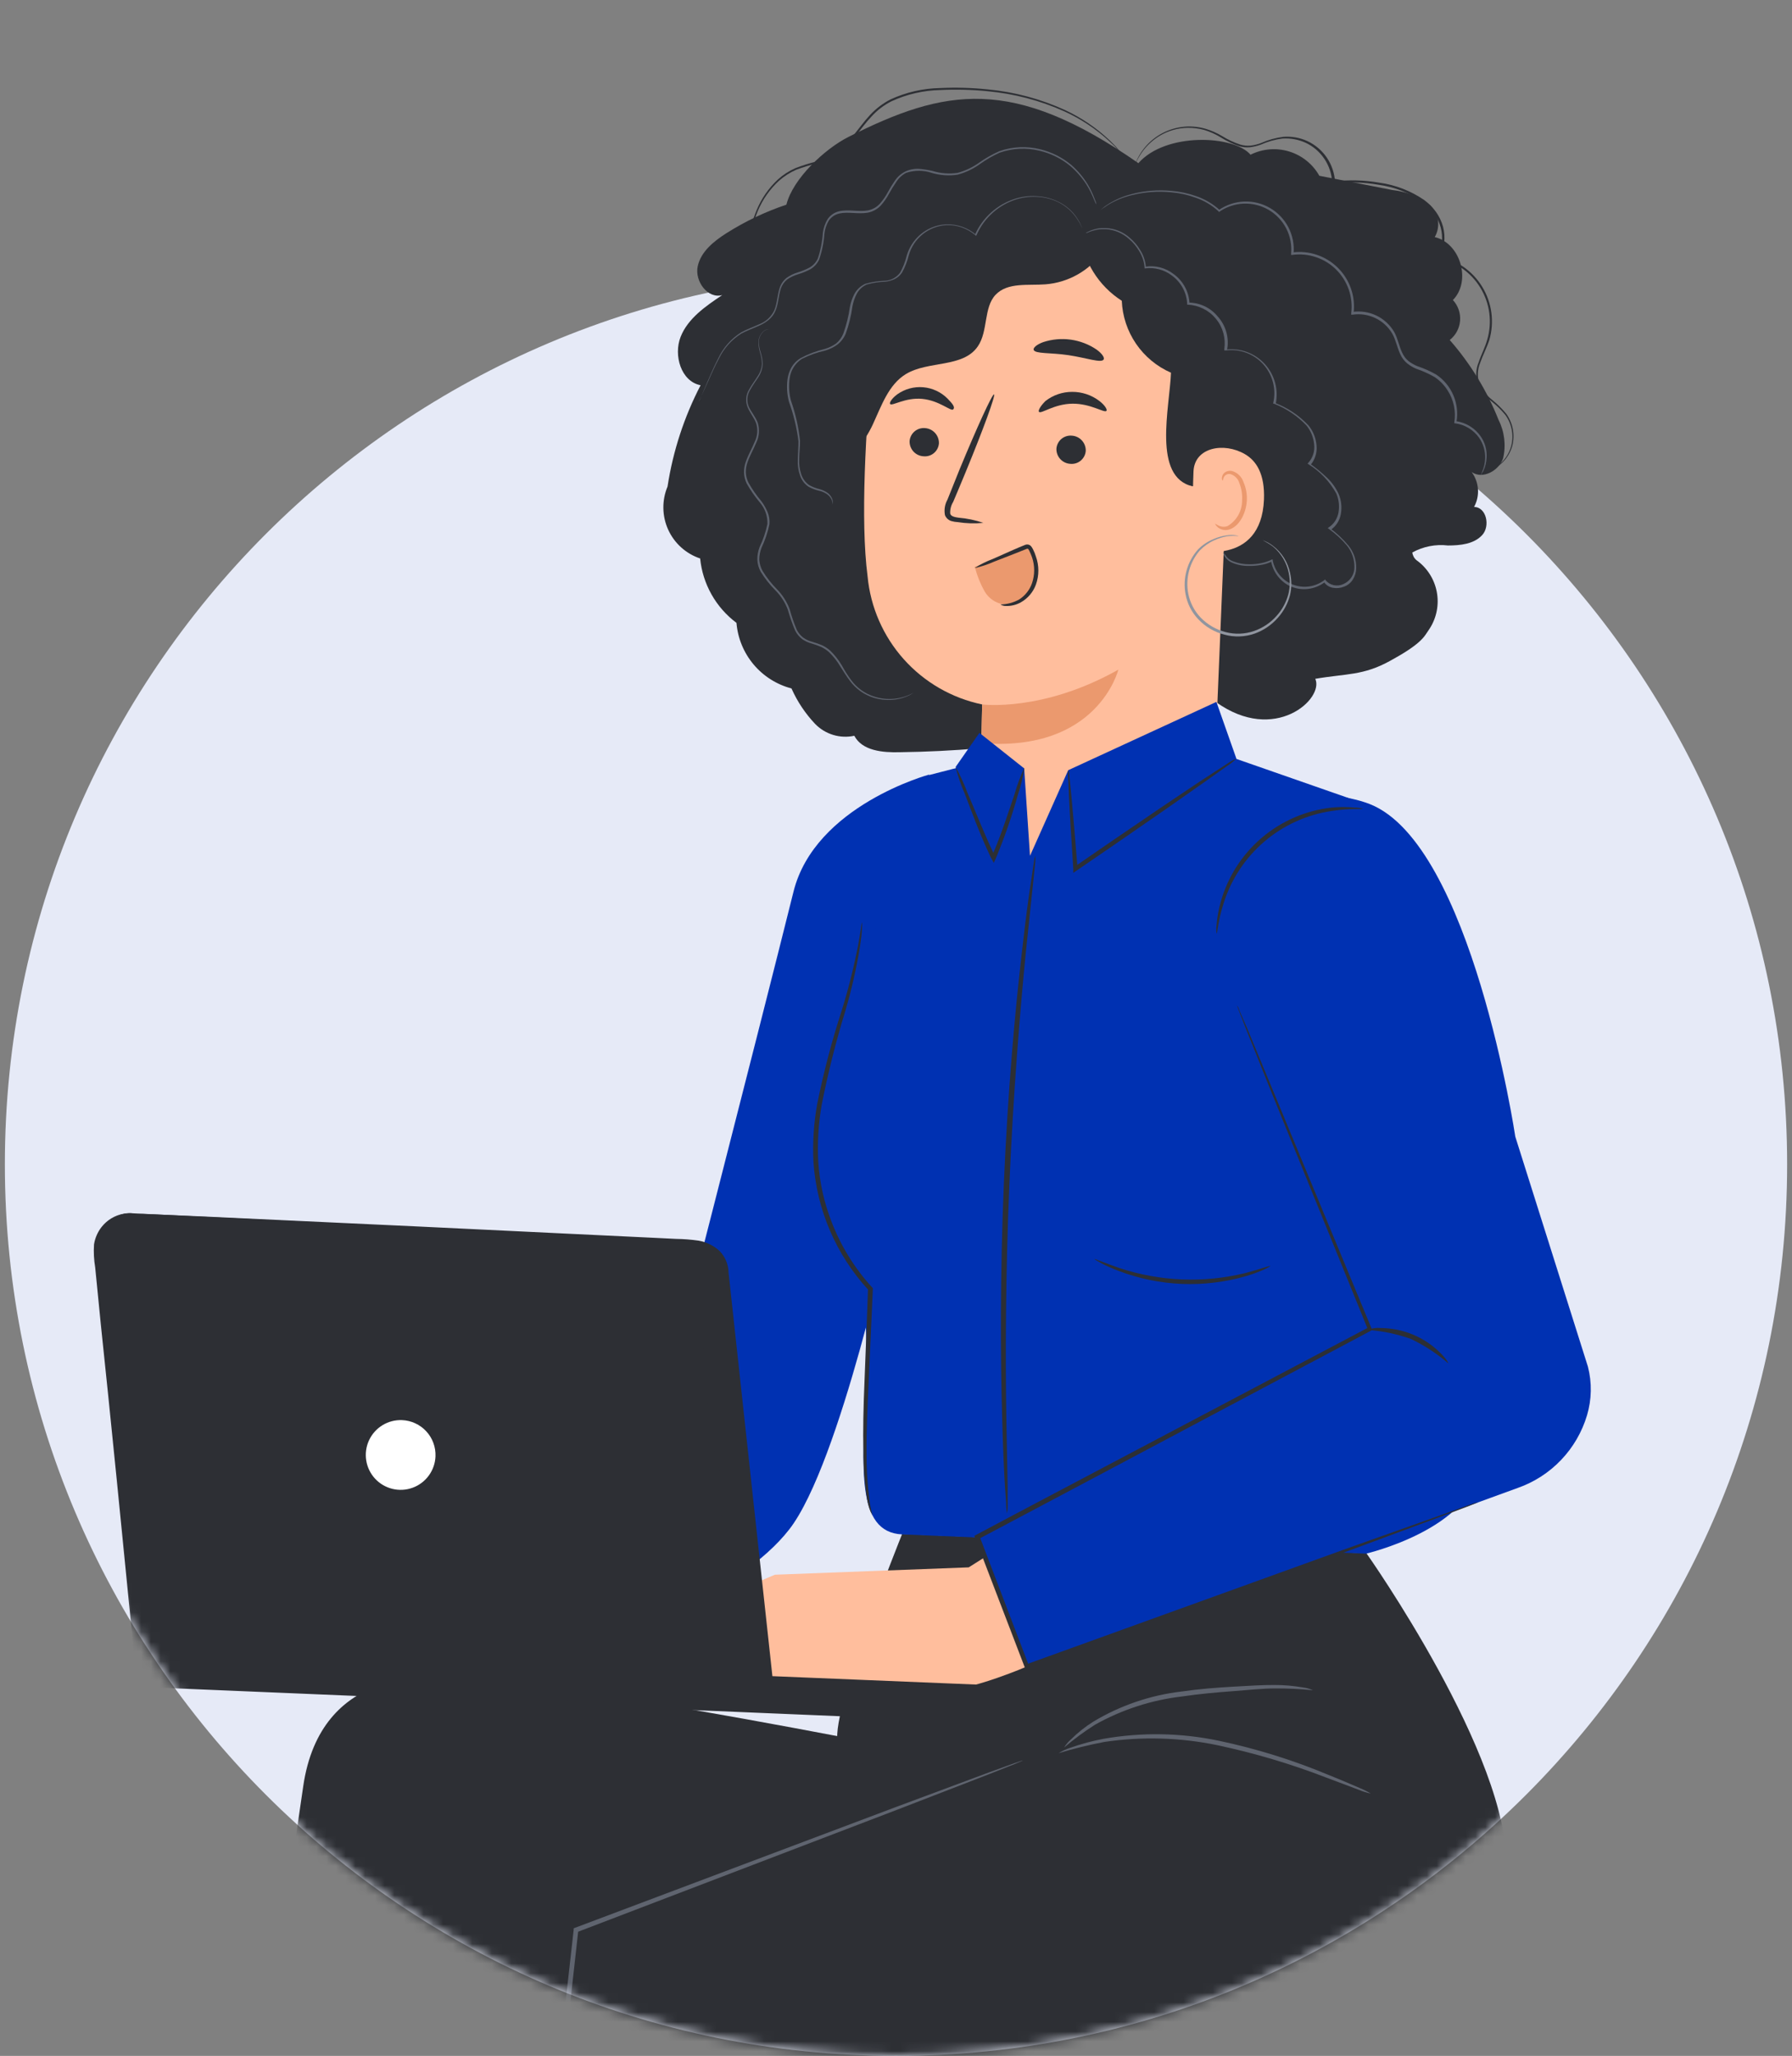 <svg width="184" height="211" viewBox="0 0 184 211" fill="none" xmlns="http://www.w3.org/2000/svg">
<rect x="0" y="0" width="184" height="211" fill="#808080" stroke="none"/>
<g clip-path="url(#clip0)">
<path d="M92 211C142.534 211 183.5 170.034 183.5 119.5C183.5 68.966 142.534 28 92 28C41.466 28 0.5 68.966 0.5 119.5C0.5 170.034 41.466 211 92 211Z" fill="#E6EAF7"/>
<mask id="mask0" style="mask-type:alpha" maskUnits="userSpaceOnUse" x="0" y="-18" width="184" height="229">
<path fill-rule="evenodd" clip-rule="evenodd" d="M176 -18H9V80.935C3.545 92.654 0.5 105.722 0.5 119.5C0.5 170.034 41.466 211 92 211C142.534 211 183.5 170.034 183.5 119.5C183.5 106.588 180.825 94.3 176 83.161V-18Z" fill="white"/>
</mask>
<g mask="url(#mask0)">
<path d="M95.411 79.495C95.411 79.495 83.674 82.665 81.474 91.521C77.997 105.505 67.369 146.831 67.369 146.831L56.182 155.911L63.342 167.779C63.342 167.779 75.843 163.667 81.055 156.946C86.266 150.224 91.617 125.119 91.617 125.119L95.411 79.495Z" fill="#0031B2"/>
<path d="M116.88 16.755C119.677 13.557 126.687 13.865 128.403 15.878C129.633 15.263 131.053 15.145 132.368 15.547C133.683 15.95 134.794 16.843 135.469 18.041L142.983 19.505C144.285 19.644 145.53 20.112 146.6 20.866C147.124 21.256 147.486 21.824 147.618 22.463C147.75 23.103 147.644 23.768 147.318 24.334C149.966 24.959 151.094 28.855 149.182 30.794C149.445 31.078 149.646 31.413 149.773 31.778C149.9 32.144 149.949 32.531 149.919 32.917C149.888 33.302 149.778 33.677 149.595 34.018C149.412 34.359 149.161 34.658 148.856 34.896C150.985 37.324 152.681 40.099 153.872 43.1C154.483 44.316 154.648 45.709 154.338 47.034C153.909 48.302 152.259 49.234 151.112 48.451C151.488 48.963 151.711 49.572 151.754 50.206C151.797 50.84 151.658 51.473 151.355 52.031C152.613 52.031 153.042 53.979 152.194 54.912C151.345 55.844 149.938 55.984 148.67 55.984C147.407 55.836 146.129 56.087 145.015 56.702C145.05 57.011 145.204 57.295 145.444 57.494C146.532 58.27 147.278 59.437 147.527 60.75C147.775 62.063 147.507 63.422 146.777 64.542L146.376 65.138C145.668 66.192 143.878 67.189 142.769 67.805C139.972 69.361 138.229 69.119 135.05 69.669C135.982 71.711 130.901 76.391 124.86 72.056C114.338 75.325 103.398 77.058 92.381 77.202C90.637 77.248 88.531 77.062 87.719 75.514C87.002 75.669 86.257 75.639 85.554 75.427C84.851 75.215 84.214 74.828 83.701 74.302C82.689 73.235 81.866 72.002 81.268 70.657C79.746 70.257 78.385 69.396 77.373 68.19C76.362 66.985 75.749 65.495 75.619 63.926C74.573 63.143 73.702 62.151 73.06 61.014C72.418 59.876 72.019 58.617 71.89 57.317C71.168 57.076 70.504 56.688 69.939 56.179C69.374 55.669 68.92 55.048 68.605 54.355C68.291 53.662 68.124 52.912 68.113 52.151C68.102 51.39 68.249 50.635 68.543 49.933C69.098 46.306 70.245 42.795 71.936 39.539C69.923 39.147 69.14 36.462 69.886 34.57C70.631 32.678 72.459 31.419 74.165 30.282C72.673 30.71 71.321 28.865 71.638 27.345C71.955 25.826 73.298 24.753 74.603 23.924C76.526 22.708 78.589 21.728 80.746 21.006C81.399 18.349 84.699 15.263 87.141 14.042C96.995 9.092 103.922 7.731 116.861 16.727" fill="#2D2F34"/>
<path d="M126.659 32.351C126.708 31.34 126.374 30.347 125.725 29.57C125.076 28.793 124.158 28.288 123.154 28.156L101.871 22.125C95.028 21.192 90.218 29.526 89.593 36.407C88.894 44.042 88.335 53.401 89.081 59.144C89.377 62.306 90.68 65.291 92.797 67.658C94.915 70.026 97.736 71.652 100.845 72.298L100.668 80.632L100.389 90.328C103.661 89.862 124.683 79.812 124.683 79.812L126.659 32.351Z" fill="#FFBE9D"/>
<path d="M100.967 53.662C100.141 53.381 99.283 53.203 98.413 53.131C98.003 53.075 97.62 52.982 97.564 52.702C97.543 52.282 97.651 51.866 97.872 51.509C98.273 50.577 98.702 49.532 99.149 48.46C100.939 44.126 102.244 40.546 102.067 40.48C101.89 40.415 100.305 43.874 98.515 48.209L97.285 51.276C97.015 51.757 96.923 52.318 97.024 52.861C97.079 53.006 97.167 53.136 97.28 53.243C97.393 53.349 97.528 53.429 97.676 53.476C97.898 53.54 98.126 53.577 98.357 53.588C99.22 53.725 100.098 53.75 100.967 53.662Z" fill="#2D2F34"/>
<path d="M100.846 72.298C100.846 72.298 107.054 73.109 114.829 68.728C114.829 68.728 112.732 77.23 100.752 76.269L100.846 72.298Z" fill="#EB996E"/>
<path d="M106.132 35.903C106.281 36.332 107.866 36.174 109.721 36.453C111.576 36.733 113.058 37.283 113.319 36.901C113.431 36.724 113.189 36.304 112.592 35.875C111.799 35.339 110.893 34.992 109.945 34.859C108.996 34.727 108.03 34.813 107.12 35.111C106.43 35.362 106.076 35.698 106.132 35.903Z" fill="#2D2F34"/>
<path d="M92.194 35.894C92.464 36.267 93.574 35.894 94.879 35.941C96.184 35.987 97.303 36.248 97.564 35.885C97.685 35.698 97.517 35.334 97.042 34.952C96.406 34.516 95.65 34.288 94.879 34.3C94.107 34.291 93.351 34.522 92.716 34.962C92.241 35.353 92.082 35.717 92.194 35.894Z" fill="#2D2F34"/>
<path d="M84.522 42C84.551 40.178 85.21 38.422 86.386 37.031C87.117 36.37 87.814 35.673 88.475 34.943C89.743 33.218 89.519 30.869 90.041 28.799C90.384 27.463 91.042 26.228 91.96 25.198C92.878 24.169 94.029 23.373 95.317 22.88C97.452 22.078 99.895 22.134 101.899 21.015C103.381 20.195 104.5 18.806 106.02 18.078C108.993 16.661 112.545 18.134 115.342 19.775C115.939 22.012 114.55 23.98 113.207 25.872C112.531 26.817 111.657 27.603 110.646 28.174C109.635 28.746 108.511 29.09 107.353 29.181C105.563 29.321 103.465 28.948 102.225 30.254C100.985 31.559 101.47 33.983 100.407 35.539C98.888 37.777 95.327 36.994 93.015 38.392C91.234 39.474 90.507 41.646 89.631 43.538C88.754 45.431 87.225 47.407 85.137 47.342C84.725 45.591 84.519 43.798 84.522 42Z" fill="#2D2F34"/>
<path d="M110.904 23.961C116.159 23.798 121.396 24.656 126.324 26.487C127.793 26.763 129.098 27.596 129.967 28.812C130.836 30.029 131.201 31.534 130.985 33.013C130.985 37.32 129.353 42.606 127.778 46.615L122.464 49.915C118.316 48.983 120.096 41.832 120.236 38.252C118.786 37.619 117.544 36.591 116.65 35.286C115.757 33.98 115.249 32.45 115.183 30.869C113.998 30.112 112.998 29.098 112.257 27.902C111.516 26.707 111.054 25.36 110.904 23.961Z" fill="#2D2F34"/>
<path d="M122.548 48.358C122.67 45.897 125.681 45.365 127.816 46.605C128.99 47.276 129.885 48.638 129.783 51.267C129.494 58.23 122.548 56.506 122.548 56.31C122.548 56.114 122.409 51.239 122.548 48.358Z" fill="#FFBE9D"/>
<path d="M124.786 53.746C124.786 53.746 124.907 53.84 125.103 53.933C125.246 54.005 125.402 54.048 125.562 54.059C125.722 54.07 125.883 54.049 126.035 53.998C126.494 53.728 126.875 53.343 127.138 52.88C127.402 52.417 127.539 51.892 127.536 51.36C127.575 50.763 127.483 50.164 127.265 49.607C127.205 49.392 127.094 49.196 126.942 49.033C126.789 48.871 126.6 48.748 126.389 48.675C126.252 48.63 126.104 48.635 125.971 48.69C125.837 48.745 125.728 48.845 125.662 48.973C125.559 49.169 125.597 49.309 125.559 49.318C125.522 49.327 125.41 49.197 125.485 48.908C125.528 48.735 125.63 48.584 125.774 48.479C125.973 48.343 126.217 48.29 126.454 48.33C126.738 48.401 126.998 48.542 127.212 48.741C127.425 48.94 127.585 49.19 127.676 49.467C127.946 50.083 128.065 50.754 128.021 51.425C127.918 52.833 127.144 54.11 126.156 54.361C125.967 54.41 125.77 54.414 125.579 54.374C125.388 54.333 125.209 54.249 125.056 54.129C124.795 53.895 124.758 53.756 124.786 53.746Z" fill="#EB996E"/>
<path d="M125.606 56.692C125.608 56.72 125.608 56.748 125.606 56.776C125.627 56.871 125.662 56.962 125.709 57.047C125.896 57.367 126.185 57.616 126.529 57.755C127.074 57.986 127.662 58.097 128.254 58.081C128.628 58.089 129.003 58.061 129.372 57.998C129.799 57.937 130.214 57.812 130.603 57.625H130.519C130.62 58.155 130.84 58.656 131.163 59.089C131.486 59.522 131.904 59.875 132.383 60.123C132.97 60.404 133.624 60.517 134.271 60.447C134.918 60.378 135.533 60.13 136.047 59.731H135.935C136.043 59.888 136.181 60.022 136.341 60.124C136.501 60.227 136.68 60.296 136.867 60.328C137.243 60.398 137.632 60.359 137.986 60.216C138.375 60.081 138.705 59.814 138.918 59.461C139.131 59.116 139.247 58.72 139.254 58.314C139.273 57.474 138.992 56.655 138.462 56.002C137.915 55.341 137.288 54.749 136.597 54.24V54.408C136.883 54.22 137.126 53.974 137.312 53.687C137.499 53.4 137.623 53.077 137.679 52.74C137.802 52.048 137.721 51.335 137.446 50.689C137.147 50.04 136.722 49.456 136.196 48.973C135.672 48.479 135.115 48.021 134.528 47.603V47.761C134.77 47.486 134.953 47.163 135.065 46.813C135.178 46.464 135.217 46.094 135.18 45.729C135.122 44.975 134.836 44.257 134.36 43.669C133.404 42.651 132.231 41.861 130.929 41.357L130.985 41.469C131.139 40.743 131.117 39.992 130.922 39.277C130.727 38.562 130.364 37.903 129.864 37.356C129.363 36.809 128.74 36.39 128.045 36.132C127.35 35.875 126.603 35.786 125.867 35.875L125.979 35.987C126.111 35.364 126.092 34.717 125.924 34.103C125.755 33.488 125.441 32.923 125.009 32.454C124.647 32.019 124.194 31.669 123.682 31.427C123.17 31.186 122.611 31.059 122.045 31.056L122.138 31.139C122.11 30.547 121.949 29.969 121.666 29.448C121.384 28.926 120.987 28.475 120.507 28.128C120.097 27.808 119.625 27.576 119.122 27.446C118.618 27.316 118.093 27.291 117.579 27.373L117.663 27.438C117.616 26.804 117.411 26.192 117.067 25.658C116.783 25.181 116.42 24.756 115.995 24.399C115.33 23.809 114.486 23.46 113.599 23.411H113.338H113.086C112.939 23.419 112.792 23.438 112.648 23.467C112.422 23.515 112.201 23.581 111.986 23.663L111.604 23.84L111.473 23.905H111.604L111.995 23.747C112.213 23.676 112.433 23.617 112.657 23.57C112.802 23.543 112.948 23.528 113.095 23.523H113.338H113.589C114.456 23.586 115.276 23.938 115.92 24.52C116.336 24.871 116.69 25.29 116.964 25.76C117.291 26.277 117.483 26.866 117.523 27.476V27.55H117.551C118.044 27.482 118.545 27.513 119.025 27.641C119.505 27.769 119.955 27.992 120.348 28.296C120.806 28.631 121.183 29.065 121.451 29.565C121.719 30.065 121.871 30.619 121.896 31.186V31.27H121.98C122.534 31.298 123.076 31.441 123.571 31.691C124.067 31.941 124.504 32.292 124.856 32.722C125.207 33.151 125.464 33.65 125.611 34.185C125.758 34.72 125.791 35.28 125.709 35.829V35.968H125.848C126.557 35.875 127.277 35.954 127.948 36.199C128.618 36.445 129.22 36.849 129.7 37.378C130.18 37.907 130.525 38.544 130.705 39.236C130.885 39.927 130.895 40.652 130.733 41.347V41.431H130.808C132.081 41.924 133.227 42.695 134.164 43.688C134.607 44.243 134.877 44.918 134.938 45.627C134.975 45.962 134.941 46.301 134.839 46.623C134.736 46.944 134.566 47.24 134.341 47.491L134.257 47.575L134.36 47.65C135.552 48.389 136.534 49.423 137.212 50.651C137.471 51.26 137.549 51.93 137.436 52.581C137.385 52.891 137.271 53.188 137.101 53.453C136.931 53.717 136.709 53.944 136.448 54.119L136.327 54.194L136.439 54.278C137.13 54.769 137.756 55.345 138.303 55.993C138.806 56.612 139.077 57.387 139.068 58.184C139.076 58.554 138.975 58.919 138.775 59.231C138.576 59.543 138.288 59.788 137.949 59.937C137.637 60.088 137.284 60.13 136.945 60.056C136.607 59.981 136.304 59.795 136.084 59.526V59.452L136.019 59.508C135.568 59.862 135.034 60.094 134.467 60.182C133.901 60.27 133.321 60.21 132.784 60.008C132.248 59.807 131.772 59.471 131.403 59.032C131.034 58.593 130.784 58.067 130.677 57.503V57.419H130.603C130.233 57.608 129.837 57.74 129.428 57.811C129.066 57.88 128.697 57.915 128.328 57.914C127.745 57.927 127.166 57.825 126.622 57.615C126.282 57.492 125.996 57.255 125.811 56.944C125.643 56.786 125.625 56.692 125.606 56.692Z" fill="#5F646F"/>
<path d="M152.045 48.768C152.141 48.636 152.225 48.495 152.297 48.349C152.505 47.914 152.622 47.441 152.642 46.959C152.69 46.188 152.477 45.422 152.036 44.787C151.742 44.365 151.365 44.008 150.927 43.738C150.489 43.469 150 43.293 149.491 43.221L149.547 43.305C149.708 42.382 149.598 41.432 149.231 40.57C148.864 39.708 148.254 38.971 147.477 38.448C146.867 38.099 146.224 37.811 145.557 37.59C145.223 37.456 144.91 37.278 144.624 37.059C144.347 36.83 144.127 36.539 143.981 36.211C143.655 35.549 143.543 34.766 143.142 34.048C142.711 33.323 142.074 32.742 141.312 32.38C140.55 32.019 139.697 31.892 138.863 32.016L138.984 32.137C139.088 31.289 138.997 30.429 138.717 29.622C138.437 28.815 137.977 28.083 137.37 27.482C136.763 26.881 136.027 26.427 135.218 26.154C134.409 25.881 133.548 25.798 132.701 25.909L132.822 26.021C132.905 25.091 132.721 24.157 132.291 23.329C131.861 22.5 131.204 21.811 130.396 21.343C129.588 20.875 128.664 20.647 127.731 20.687C126.799 20.726 125.897 21.031 125.131 21.565H125.243C124.534 20.915 123.695 20.422 122.782 20.12C121.972 19.837 121.129 19.658 120.274 19.589C118.891 19.458 117.496 19.575 116.154 19.934C115.291 20.157 114.47 20.515 113.72 20.997C113.523 21.121 113.336 21.261 113.161 21.416L112.975 21.575C112.975 21.575 113.236 21.369 113.748 21.043C114.501 20.581 115.323 20.242 116.182 20.036C117.515 19.701 118.897 19.599 120.265 19.738C121.109 19.808 121.939 19.989 122.735 20.279C123.623 20.574 124.437 21.058 125.122 21.696V21.742H125.187C125.923 21.229 126.79 20.936 127.686 20.899C128.582 20.861 129.471 21.081 130.247 21.531C131.022 21.982 131.653 22.645 132.065 23.442C132.477 24.239 132.652 25.137 132.57 26.031V26.161H132.692C133.507 26.05 134.338 26.128 135.118 26.39C135.899 26.651 136.609 27.088 137.194 27.667C137.779 28.247 138.222 28.953 138.491 29.731C138.759 30.509 138.845 31.339 138.742 32.156V32.295H138.882C139.674 32.177 140.484 32.298 141.208 32.641C141.932 32.985 142.537 33.536 142.946 34.225C143.329 34.887 143.45 35.67 143.785 36.369C143.945 36.731 144.188 37.05 144.494 37.301C144.778 37.526 145.092 37.711 145.426 37.852C146.073 38.071 146.697 38.352 147.291 38.691C147.83 39.048 148.287 39.515 148.633 40.061C149.269 41.039 149.515 42.22 149.323 43.37V43.445H149.397C149.892 43.508 150.367 43.673 150.794 43.93C151.221 44.187 151.59 44.529 151.877 44.937C152.304 45.554 152.52 46.293 152.493 47.043C152.48 47.516 152.376 47.981 152.185 48.414C152.101 48.628 152.045 48.768 152.045 48.768Z" fill="#5F646F"/>
<path d="M85.445 51.77C85.485 51.679 85.506 51.581 85.506 51.481C85.506 51.381 85.485 51.283 85.445 51.192C85.353 50.971 85.209 50.776 85.025 50.623C84.766 50.429 84.472 50.286 84.158 50.204C83.775 50.115 83.408 49.971 83.067 49.775C82.688 49.501 82.406 49.112 82.266 48.666C82.096 48.156 82.026 47.617 82.061 47.081C82.061 46.503 82.154 45.888 82.144 45.216C81.99 43.818 81.677 42.442 81.212 41.114C81.014 40.367 80.97 39.586 81.082 38.821C81.133 38.423 81.269 38.04 81.482 37.699C81.694 37.358 81.977 37.066 82.312 36.845C83.08 36.453 83.894 36.162 84.736 35.978C85.18 35.846 85.6 35.642 85.976 35.372C86.353 35.078 86.648 34.693 86.834 34.253C87.165 33.349 87.396 32.411 87.524 31.456C87.608 30.994 87.762 30.548 87.98 30.133C88.206 29.717 88.564 29.389 88.996 29.2C89.622 29.023 90.267 28.925 90.917 28.911C91.239 28.871 91.553 28.783 91.849 28.65C92.159 28.497 92.422 28.266 92.614 27.979C92.927 27.417 93.162 26.815 93.313 26.189C93.556 25.34 94.057 24.587 94.747 24.034C95.437 23.481 96.281 23.156 97.163 23.103C98.248 23.059 99.31 23.425 100.137 24.129L100.23 24.213L100.286 24.091C100.668 23.231 101.229 22.462 101.931 21.835C102.634 21.208 103.462 20.738 104.36 20.456C105.111 20.228 105.899 20.145 106.681 20.213C107.346 20.265 107.997 20.436 108.602 20.717C109.456 21.127 110.174 21.774 110.671 22.581C110.809 22.787 110.928 23.006 111.026 23.234L111.109 23.402V23.458V23.392L111.035 23.215C110.944 22.985 110.831 22.763 110.699 22.553C110.21 21.74 109.489 21.091 108.63 20.689C108.018 20.394 107.358 20.214 106.681 20.157C105.879 20.073 105.068 20.149 104.295 20.381C103.368 20.664 102.514 21.144 101.79 21.788C101.066 22.431 100.489 23.223 100.1 24.11H100.239C99.38 23.374 98.275 22.988 97.144 23.029C96.538 23.058 95.944 23.212 95.4 23.481C94.856 23.751 94.374 24.13 93.984 24.595C93.576 25.08 93.274 25.645 93.098 26.254C92.951 26.861 92.723 27.444 92.418 27.988C92.233 28.236 91.994 28.44 91.72 28.583C91.445 28.727 91.142 28.807 90.833 28.818C90.164 28.84 89.501 28.944 88.857 29.126C88.388 29.333 87.999 29.686 87.747 30.133C87.516 30.568 87.352 31.037 87.263 31.521C87.133 32.447 86.908 33.356 86.591 34.234C86.432 34.628 86.179 34.977 85.855 35.251C85.497 35.502 85.1 35.695 84.68 35.819C83.821 36.024 82.99 36.337 82.21 36.751C81.826 36.98 81.506 37.3 81.278 37.684C81.07 38.05 80.931 38.451 80.867 38.868C80.758 39.655 80.805 40.457 81.007 41.226C81.483 42.541 81.812 43.904 81.986 45.291C81.986 45.925 81.93 46.54 81.921 47.155C81.887 47.709 81.963 48.263 82.144 48.787C82.295 49.256 82.597 49.662 83.002 49.943C83.355 50.14 83.735 50.285 84.13 50.372C84.437 50.441 84.727 50.574 84.978 50.763C85.16 50.903 85.304 51.086 85.398 51.294C85.46 51.445 85.476 51.61 85.445 51.77Z" fill="#5F646F"/>
<path d="M71.75 41.208L71.815 41.077L72.002 40.685L72.701 39.157C72.999 38.504 73.344 37.674 73.829 36.779C74.34 35.733 75.135 34.852 76.122 34.234C76.682 33.927 77.325 33.712 77.987 33.405C78.322 33.258 78.635 33.066 78.919 32.836C79.225 32.588 79.466 32.267 79.618 31.904C79.935 31.177 79.926 30.356 80.177 29.61C80.302 29.244 80.529 28.921 80.83 28.678C81.172 28.442 81.55 28.263 81.949 28.147C82.37 28.018 82.778 27.853 83.17 27.653C83.575 27.422 83.9 27.075 84.102 26.655C84.406 25.779 84.591 24.867 84.652 23.942C84.71 23.488 84.859 23.051 85.09 22.656C85.346 22.273 85.74 22.006 86.191 21.91C87.123 21.705 88.055 22.003 89.108 21.826C89.614 21.727 90.077 21.473 90.432 21.099C90.763 20.73 91.047 20.323 91.281 19.887C91.508 19.471 91.757 19.066 92.026 18.675C92.274 18.281 92.621 17.959 93.033 17.743C93.889 17.454 94.816 17.454 95.671 17.743C96.529 17.999 97.433 18.063 98.319 17.929C99.139 17.709 99.913 17.343 100.603 16.848C101.24 16.39 101.921 15.996 102.635 15.673C103.963 15.204 105.399 15.136 106.765 15.477C107.895 15.745 108.95 16.265 109.851 16.997C110.523 17.564 111.105 18.231 111.576 18.973C111.869 19.444 112.119 19.94 112.321 20.456L112.498 20.857L112.554 20.987C112.554 20.987 112.554 20.94 112.554 20.847C112.554 20.754 112.461 20.614 112.405 20.437C112.21 19.914 111.97 19.409 111.687 18.927C111.22 18.17 110.642 17.488 109.972 16.904C109.059 16.151 107.988 15.613 106.84 15.328C105.444 14.974 103.975 15.039 102.617 15.515C101.89 15.837 101.196 16.23 100.547 16.689C99.874 17.171 99.119 17.528 98.319 17.743C97.46 17.866 96.585 17.8 95.755 17.547C95.308 17.441 94.853 17.369 94.394 17.333C93.915 17.3 93.434 17.387 92.996 17.584C92.557 17.795 92.181 18.116 91.905 18.517C91.629 18.911 91.377 19.322 91.15 19.747C90.923 20.169 90.648 20.564 90.33 20.922C90.008 21.269 89.583 21.504 89.118 21.593C88.186 21.77 87.179 21.462 86.191 21.677C85.691 21.784 85.252 22.081 84.969 22.507C84.719 22.926 84.557 23.393 84.494 23.877C84.436 24.782 84.261 25.675 83.972 26.534C83.792 26.928 83.492 27.254 83.114 27.466C82.736 27.666 82.34 27.828 81.93 27.951C81.513 28.074 81.118 28.266 80.765 28.52C80.426 28.792 80.177 29.159 80.047 29.573C79.795 30.375 79.795 31.177 79.497 31.866C79.181 32.519 78.627 33.026 77.949 33.283C77.316 33.582 76.663 33.796 76.085 34.122C75.08 34.76 74.275 35.668 73.764 36.742C73.279 37.674 72.953 38.485 72.654 39.147C72.356 39.809 72.16 40.322 72.002 40.685C71.936 40.853 71.88 40.984 71.834 41.086C71.803 41.124 71.775 41.165 71.75 41.208Z" fill="#5F646F"/>
<path d="M79.04 33.796H78.91C78.784 33.795 78.659 33.824 78.546 33.88C78.341 34.018 78.172 34.203 78.055 34.421C77.938 34.639 77.876 34.882 77.875 35.129C77.876 35.48 77.929 35.829 78.034 36.164C78.156 36.554 78.225 36.959 78.239 37.367C78.197 37.833 78.033 38.28 77.763 38.663C77.502 39.092 77.166 39.511 76.896 40.014C76.74 40.276 76.646 40.57 76.622 40.874C76.597 41.178 76.644 41.484 76.756 41.767C76.98 42.354 77.427 42.848 77.642 43.445C77.84 44.081 77.783 44.77 77.484 45.365C77.222 46.009 76.85 46.633 76.598 47.342C76.458 47.705 76.389 48.09 76.393 48.479C76.403 48.877 76.499 49.268 76.672 49.626C77.064 50.32 77.519 50.975 78.034 51.584C78.555 52.195 78.828 52.98 78.798 53.784C78.626 54.599 78.357 55.391 77.996 56.142C77.84 56.553 77.761 56.989 77.763 57.429C77.779 57.866 77.897 58.294 78.108 58.678C78.543 59.382 79.059 60.033 79.646 60.617C80.193 61.177 80.618 61.843 80.895 62.575C81.1 63.308 81.352 64.028 81.651 64.728C81.823 65.066 82.069 65.362 82.368 65.595C82.671 65.805 83.009 65.96 83.366 66.052C83.683 66.147 83.994 66.259 84.298 66.388C84.593 66.525 84.866 66.704 85.109 66.919C85.565 67.353 85.957 67.849 86.275 68.392C86.61 68.905 86.909 69.408 87.253 69.856C87.86 70.689 88.72 71.303 89.705 71.608C90.444 71.834 91.224 71.895 91.989 71.785C92.468 71.712 92.933 71.568 93.369 71.356C93.517 71.278 93.66 71.191 93.798 71.096C93.186 71.439 92.51 71.651 91.811 71.719C91.113 71.786 90.409 71.707 89.743 71.487C88.79 71.184 87.96 70.583 87.375 69.772C87.039 69.324 86.741 68.839 86.442 68.299C86.115 67.746 85.717 67.238 85.258 66.788C85.001 66.559 84.712 66.367 84.401 66.22C84.078 66.087 83.748 65.972 83.413 65.875C83.079 65.788 82.763 65.643 82.48 65.446C82.199 65.229 81.969 64.952 81.809 64.635C81.516 63.941 81.27 63.227 81.073 62.5C80.787 61.748 80.349 61.062 79.786 60.486C79.214 59.909 78.71 59.268 78.285 58.575C78.094 58.218 77.983 57.824 77.959 57.419C77.963 57.008 78.042 56.6 78.192 56.217C78.556 55.447 78.829 54.636 79.003 53.802C79.041 53.373 78.974 52.941 78.807 52.544C78.645 52.16 78.439 51.798 78.192 51.462C77.683 50.864 77.234 50.218 76.85 49.533C76.683 49.202 76.59 48.84 76.579 48.47C76.575 48.107 76.638 47.747 76.766 47.407C77.008 46.717 77.381 46.093 77.651 45.431C77.96 44.791 78.013 44.058 77.8 43.38C77.558 42.746 77.111 42.261 76.868 41.711C76.763 41.448 76.719 41.164 76.74 40.881C76.761 40.599 76.847 40.325 76.989 40.08C77.25 39.595 77.577 39.147 77.847 38.737C78.121 38.333 78.282 37.863 78.313 37.376C78.301 36.958 78.228 36.544 78.099 36.146C77.988 35.818 77.925 35.475 77.912 35.129C77.91 34.893 77.965 34.659 78.072 34.448C78.179 34.237 78.335 34.055 78.528 33.917C78.683 33.829 78.861 33.787 79.04 33.796Z" fill="#5F646F"/>
<path d="M151.84 48.544C152.025 48.543 152.21 48.521 152.39 48.479C153.074 48.332 153.705 48 154.214 47.52C154.723 47.041 155.092 46.431 155.28 45.757C155.423 45.198 155.442 44.615 155.336 44.048C155.229 43.481 155 42.944 154.665 42.475C154.24 41.961 153.765 41.489 153.248 41.068C152.683 40.63 152.227 40.069 151.914 39.427C151.665 38.707 151.691 37.919 151.989 37.218C152.25 36.462 152.642 35.735 152.921 34.896C153.186 33.983 153.257 33.025 153.131 32.083C153.004 31.14 152.682 30.235 152.185 29.424C151.689 28.613 151.028 27.915 150.246 27.374C149.465 26.833 148.579 26.461 147.645 26.282L147.71 26.441C148.027 25.987 148.225 25.462 148.288 24.912C148.35 24.359 148.309 23.799 148.167 23.262C148.015 22.717 147.769 22.203 147.44 21.742C147.102 21.28 146.696 20.872 146.237 20.53C144.861 19.587 143.284 18.978 141.632 18.75C140.092 18.482 138.523 18.438 136.971 18.619L137.082 18.712C137.039 17.811 136.749 16.939 136.245 16.191C135.74 15.443 135.04 14.848 134.22 14.471C133.452 14.124 132.609 13.976 131.769 14.042C130.984 14.141 130.217 14.355 129.494 14.676C129.149 14.809 128.789 14.9 128.422 14.946C128.067 14.977 127.71 14.943 127.368 14.844C126.715 14.63 126.089 14.339 125.504 13.977C124.949 13.644 124.354 13.384 123.733 13.203C122.954 12.985 122.139 12.928 121.338 13.035C120.536 13.142 119.765 13.412 119.071 13.827C118.426 14.214 117.859 14.72 117.403 15.319C117.115 15.692 116.874 16.099 116.685 16.531C116.615 16.678 116.559 16.831 116.517 16.988C116.517 16.988 116.582 16.829 116.713 16.54C116.917 16.124 117.164 15.731 117.449 15.366C117.913 14.784 118.478 14.291 119.118 13.911C119.967 13.412 120.93 13.139 121.915 13.119C122.497 13.109 123.077 13.181 123.639 13.333C124.249 13.518 124.832 13.781 125.373 14.116C125.958 14.483 126.584 14.781 127.238 15.002C127.597 15.11 127.974 15.148 128.347 15.114C128.726 15.066 129.098 14.975 129.457 14.844C130.165 14.529 130.916 14.318 131.685 14.219C132.497 14.167 133.31 14.314 134.053 14.648C134.836 15.014 135.504 15.586 135.986 16.305C136.467 17.022 136.743 17.858 136.784 18.722V18.834H136.896C138.448 18.651 140.018 18.695 141.557 18.964C143.178 19.19 144.725 19.787 146.079 20.707C146.516 21.041 146.905 21.433 147.235 21.873C147.547 22.314 147.781 22.806 147.924 23.327C148.062 23.837 148.103 24.368 148.046 24.893C147.981 25.411 147.796 25.906 147.505 26.338L147.412 26.469H147.57C148.481 26.641 149.345 27.002 150.108 27.528C150.871 28.055 151.515 28.735 151.998 29.525C152.482 30.315 152.795 31.198 152.917 32.117C153.039 33.036 152.968 33.97 152.707 34.859C152.483 35.67 152.082 36.406 151.831 37.171C151.516 37.912 151.493 38.744 151.765 39.502C152.094 40.16 152.565 40.736 153.145 41.189C153.661 41.598 154.133 42.061 154.553 42.569C154.884 43.018 155.111 43.536 155.219 44.084C155.327 44.632 155.313 45.197 155.177 45.738C154.97 46.559 154.482 47.281 153.798 47.78C153.378 48.102 152.895 48.33 152.381 48.451C152.045 48.526 151.831 48.535 151.84 48.544Z" fill="#2D2F34"/>
<path d="M76.532 29.051C76.532 29.051 76.532 29.051 76.532 28.911C76.532 28.771 76.532 28.688 76.532 28.52C76.532 28.166 76.598 27.662 76.644 27.019C76.691 26.375 76.784 25.564 76.952 24.651C77.123 23.614 77.414 22.6 77.819 21.63C78.315 20.459 79.056 19.407 79.991 18.545C80.521 18.081 81.118 17.7 81.762 17.417C82.467 17.156 83.186 16.935 83.916 16.755C84.703 16.567 85.444 16.225 86.097 15.748C86.754 15.227 87.343 14.626 87.85 13.958C88.381 13.296 88.875 12.597 89.472 11.972C90.055 11.324 90.754 10.789 91.532 10.397C93.107 9.67 94.814 9.277 96.548 9.241C98.165 9.163 99.785 9.203 101.395 9.362C104.131 9.612 106.805 10.315 109.31 11.441C110.991 12.207 112.539 13.236 113.897 14.489C114.139 14.713 114.354 14.909 114.531 15.086L114.96 15.562L115.221 15.851L115.323 15.944L115.239 15.841L114.988 15.534L114.577 15.049L113.953 14.424C112.602 13.143 111.054 12.088 109.366 11.301C106.854 10.151 104.165 9.433 101.414 9.176C99.795 9.006 98.165 8.959 96.538 9.036C94.777 9.069 93.041 9.466 91.439 10.201C90.64 10.612 89.921 11.161 89.314 11.823C88.717 12.466 88.213 13.175 87.682 13.828C87.191 14.486 86.618 15.078 85.976 15.589C85.341 16.049 84.622 16.382 83.86 16.568C83.123 16.75 82.397 16.977 81.688 17.249C81.026 17.537 80.415 17.931 79.879 18.414C78.929 19.297 78.182 20.375 77.688 21.575C77.282 22.556 76.995 23.583 76.831 24.632C76.703 25.42 76.616 26.213 76.57 27.009C76.523 27.662 76.504 28.175 76.486 28.52V28.911C76.532 29.005 76.532 29.051 76.532 29.051Z" fill="#2D2F34"/>
<path d="M105.666 56.021L100.576 57.988L100.091 58.175C100.32 59.06 100.661 59.912 101.107 60.71C101.306 61.049 101.575 61.341 101.897 61.566C102.219 61.791 102.585 61.945 102.971 62.015C103.629 62.05 104.282 61.877 104.836 61.521C105.257 61.23 105.612 60.854 105.878 60.417C106.145 59.98 106.317 59.493 106.383 58.986C106.47 58.468 106.452 57.939 106.328 57.43C106.205 56.92 105.979 56.441 105.666 56.021Z" fill="#EB996E"/>
<path d="M102.719 62.034C103.403 62.029 104.073 61.849 104.668 61.512C105.278 61.114 105.738 60.524 105.973 59.834C106.258 58.984 106.258 58.064 105.973 57.214C105.896 56.991 105.806 56.773 105.703 56.562C105.666 56.474 105.615 56.392 105.553 56.319C105.507 56.319 105.553 56.319 105.451 56.319L104.211 56.813L102.076 57.643C101.429 57.932 100.755 58.154 100.062 58.305C100.65 57.93 101.275 57.617 101.927 57.373L104.025 56.441C104.435 56.263 104.817 56.096 105.292 55.909C105.386 55.876 105.488 55.869 105.585 55.891C105.682 55.912 105.771 55.961 105.842 56.03C105.937 56.14 106.015 56.262 106.076 56.394C106.193 56.624 106.289 56.864 106.364 57.112C106.701 58.046 106.701 59.068 106.364 60.002C106.084 60.766 105.543 61.407 104.836 61.81C104.365 62.078 103.829 62.21 103.288 62.193C103.087 62.198 102.889 62.143 102.719 62.034Z" fill="#2D2F34"/>
<path d="M129.671 55.452C130.052 55.591 130.407 55.789 130.725 56.04C131.614 56.718 132.23 57.695 132.459 58.79C132.636 59.541 132.636 60.323 132.459 61.074C132.236 61.935 131.811 62.731 131.219 63.395C130.575 64.133 129.754 64.695 128.832 65.026C127.832 65.376 126.75 65.415 125.728 65.138C124.702 64.878 123.771 64.331 123.043 63.563C122.362 62.849 121.905 61.951 121.729 60.98C121.578 60.165 121.617 59.326 121.842 58.527C122.066 57.729 122.471 56.993 123.024 56.375C123.473 55.928 124.005 55.573 124.591 55.331C125.027 55.138 125.488 55.01 125.961 54.949C126.269 54.895 126.585 54.895 126.893 54.949C126.996 54.962 127.097 54.99 127.192 55.033C126.802 54.978 126.407 54.978 126.017 55.033C125.56 55.111 125.114 55.249 124.693 55.443C124.134 55.693 123.628 56.048 123.202 56.487C122.68 57.087 122.302 57.797 122.096 58.564C121.889 59.331 121.859 60.135 122.008 60.915C122.184 61.836 122.621 62.688 123.267 63.367C123.966 64.095 124.853 64.615 125.83 64.868C126.801 65.127 127.828 65.088 128.776 64.756C129.664 64.446 130.457 63.913 131.079 63.209C131.649 62.578 132.061 61.82 132.282 60.999C132.464 60.282 132.48 59.533 132.328 58.808C132.117 57.746 131.547 56.789 130.715 56.096C130.1 55.639 129.671 55.48 129.671 55.452Z" fill="#90959F"/>
<path d="M108.472 46.037C108.456 46.431 108.596 46.816 108.861 47.109C109.126 47.401 109.495 47.579 109.889 47.603C110.081 47.623 110.275 47.605 110.46 47.549C110.645 47.493 110.817 47.401 110.966 47.278C111.114 47.154 111.237 47.002 111.325 46.831C111.414 46.659 111.468 46.472 111.483 46.279C111.496 45.885 111.355 45.502 111.091 45.209C110.827 44.917 110.459 44.739 110.066 44.713C109.874 44.694 109.68 44.713 109.496 44.769C109.312 44.825 109.14 44.918 108.992 45.041C108.843 45.164 108.721 45.316 108.632 45.487C108.543 45.657 108.488 45.844 108.472 46.037Z" fill="#2D2F34"/>
<path d="M93.397 45.263C93.382 45.657 93.522 46.042 93.786 46.335C94.051 46.628 94.42 46.805 94.814 46.829C95.006 46.85 95.201 46.831 95.385 46.776C95.57 46.72 95.742 46.627 95.891 46.504C96.04 46.381 96.162 46.229 96.251 46.057C96.34 45.886 96.393 45.698 96.408 45.505C96.419 45.112 96.278 44.73 96.014 44.438C95.75 44.147 95.384 43.968 94.991 43.939C94.799 43.92 94.606 43.939 94.421 43.995C94.237 44.052 94.066 44.144 93.917 44.267C93.769 44.391 93.646 44.542 93.557 44.713C93.468 44.884 93.413 45.071 93.397 45.263Z" fill="#2D2F34"/>
<path d="M91.392 41.459C91.569 41.73 92.93 40.769 94.692 40.937C96.454 41.105 97.647 42.252 97.871 42.019C98.095 41.785 97.815 41.45 97.302 40.919C96.633 40.242 95.746 39.826 94.798 39.744C93.85 39.662 92.904 39.919 92.129 40.471C91.541 40.909 91.308 41.338 91.392 41.459Z" fill="#2D2F34"/>
<path d="M106.681 42.27C106.905 42.513 108.229 41.45 110.121 41.431C112.014 41.413 113.403 42.419 113.608 42.168C113.71 42.056 113.487 41.618 112.881 41.152C112.077 40.54 111.094 40.212 110.084 40.219C109.095 40.217 108.134 40.545 107.353 41.152C106.775 41.72 106.579 42.168 106.681 42.27Z" fill="#2D2F34"/>
<path d="M51.912 295.254L28 220.833C28 220.833 29.146 208.714 31.551 204.919C33.957 201.125 102.859 181.539 102.859 181.539C102.859 181.539 120.348 178.089 131.759 182.741C143.169 187.393 154.645 192.996 153.2 201.069C152.954 202.296 152.605 203.5 152.156 204.668C149.984 210.292 146.136 215.113 141.134 218.48C136.132 221.846 130.217 223.595 124.189 223.49L115.165 224.124L68.981 230.966C68.494 231.038 68.027 231.212 67.611 231.476C67.195 231.74 66.839 232.089 66.566 232.499C66.294 232.91 66.111 233.373 66.029 233.859C65.947 234.345 65.968 234.843 66.091 235.32L78.844 285.251C78.844 285.251 62.222 292.467 51.912 295.254Z" fill="#2D2F34"/>
<path d="M44.426 172.291C44.426 172.291 32.931 170.892 31.132 183.347C29.333 195.802 20.877 253.508 20.877 253.508L52.462 257.461L59.109 198.002L102.831 181.501C102.831 181.501 52.182 171.051 44.426 172.291Z" fill="#2D2F34"/>
<path d="M92.633 157.431C92.633 157.431 84.82 176.747 86.107 178.994C87.393 181.24 104.92 190.936 104.92 190.936L149.248 210.121C152.607 204.539 154.466 198.184 154.646 191.672C155.112 180.373 140.298 159.407 140.298 159.407L92.633 157.431Z" fill="#2D2F34"/>
<path d="M105.032 180.681L104.817 180.783L104.165 181.054L101.62 182.061L92.101 185.743L59.221 198.31L59.38 198.114C58.727 203.987 58.018 210.326 57.291 216.889C55.557 232.234 53.954 246.376 52.695 257.573V257.778H52.5L32.922 255.242L27.534 254.505L26.126 254.3L25.651 254.216C25.812 254.204 25.974 254.204 26.136 254.216L27.553 254.366L32.95 254.981L52.528 257.349L52.304 257.526C53.544 246.339 55.1 232.178 56.797 216.833C57.534 210.308 58.242 203.931 58.904 198.058V197.909L59.044 197.853L91.98 185.463L101.554 181.902L104.127 180.97L104.789 180.746C104.865 180.709 104.947 180.687 105.032 180.681Z" fill="#5F646F"/>
<path d="M140.746 184.074C140.317 183.988 139.898 183.857 139.496 183.683L136.196 182.443C132.561 181.038 128.821 179.925 125.009 179.115C121.187 178.32 117.255 178.207 113.393 178.779C111.805 179.081 110.233 179.467 108.686 179.935C109.061 179.707 109.461 179.522 109.879 179.385C111.005 178.983 112.162 178.671 113.337 178.453C117.239 177.773 121.235 177.839 125.112 178.649C128.964 179.459 132.731 180.629 136.364 182.145C137.762 182.704 138.881 183.189 139.655 183.524C140.032 183.679 140.397 183.862 140.746 184.074Z" fill="#5F646F"/>
<path d="M134.807 173.475C133.5 173.339 132.187 173.277 130.873 173.288C129.661 173.288 128.207 173.447 126.594 173.568C124.981 173.689 123.219 173.838 121.383 174.109C118.233 174.476 115.188 175.464 112.424 177.017C111.318 177.72 110.262 178.499 109.264 179.348C109.453 179.043 109.685 178.766 109.954 178.527C110.646 177.84 111.412 177.23 112.238 176.71C115.006 175.042 118.098 173.984 121.308 173.605C123.173 173.335 124.953 173.204 126.566 173.111C128.179 173.018 129.643 172.925 130.873 172.934C131.848 172.932 132.821 173.017 133.782 173.186C134.137 173.226 134.483 173.323 134.807 173.475Z" fill="#5F646F"/>
<path d="M141.79 90.952C141.79 90.952 141.92 83.709 141.212 82.861L126.398 77.696L115.734 80.931C113.226 82.031 108.425 89.172 105.721 88.799C102.691 88.389 102.123 80.409 100.874 78.134L95.411 79.542C95.411 79.542 86.088 104.386 85.939 111.424C85.79 118.463 89.519 127.935 88.903 142.683C88.587 150.392 87.831 157.272 92.632 157.477L140.261 159.454C140.261 159.454 151.14 156.927 151.877 150.476C152.613 144.025 141.79 90.952 141.79 90.952Z" fill="#0031B2"/>
<path d="M163.046 140.268L155.588 116.654C155.588 116.654 151.104 86.692 140.672 82.534C136.206 80.754 126.446 81.07 123.49 87.13C120.535 93.19 124.18 97.599 124.898 100.601C125.616 103.603 135.712 124.588 135.712 124.588C137.61 128.421 139.266 132.369 140.672 136.409L100.352 157.748L105.433 171.042L155.83 152.714C157.522 152.122 159.05 151.138 160.288 149.841C161.526 148.545 162.439 146.973 162.952 145.256C163.436 143.633 163.468 141.908 163.046 140.268Z" fill="#0031B2"/>
<path d="M69.196 166.054L79.562 161.616L99.466 160.861L101.135 159.808L105.432 171.041C105.432 171.041 100.128 173.316 97.387 173.419L80.728 172.225L71.965 172.775L69.196 166.054Z" fill="#FFBE9D"/>
<path d="M13.616 124.522L70.8 127.319C72.664 127.394 74.389 128.363 74.594 130.209L79.115 172.16L108.584 173.381C109.021 173.427 109.424 173.637 109.712 173.97C109.999 174.302 110.149 174.732 110.13 175.172C110.111 175.611 109.924 176.026 109.609 176.333C109.294 176.64 108.874 176.814 108.434 176.821L79.488 175.619L73.997 175.386L14.333 172.915L9.728 128.643C9.671 128.108 9.73 127.567 9.902 127.056C10.074 126.546 10.354 126.08 10.724 125.688C11.093 125.297 11.543 124.99 12.042 124.788C12.541 124.587 13.078 124.496 13.616 124.522Z" fill="#2D2F34"/>
<path d="M13.615 124.523C13.304 124.488 12.989 124.503 12.683 124.569C11.795 124.733 10.996 125.213 10.436 125.921C10.025 126.444 9.756 127.063 9.653 127.72C9.602 128.508 9.643 129.3 9.774 130.079C9.942 131.775 10.138 133.733 10.352 135.924C11.284 144.715 12.543 157.366 14.081 172.971V173.121H14.23L105.618 176.952L108.079 177.055C108.524 177.112 108.976 177.044 109.385 176.859C109.806 176.651 110.138 176.296 110.317 175.861C110.495 175.431 110.514 174.95 110.368 174.507C110.223 174.064 109.924 173.688 109.524 173.447C109.122 173.252 108.673 173.175 108.229 173.223L107.017 173.167L97.461 172.776L79.115 172.021L79.329 172.216C77.698 157.198 76.178 143.177 74.808 130.61C74.795 129.775 74.461 128.977 73.875 128.382C73.273 127.832 72.526 127.466 71.722 127.329C70.959 127.22 70.19 127.161 69.419 127.151L67.172 127.04L58.568 126.629L43.27 125.893L21.483 124.877L15.656 124.625L14.146 124.569H13.634H14.146L15.647 124.672L21.474 124.989L43.251 126.135L58.549 126.928L67.163 127.366L69.4 127.478C70.152 127.494 70.902 127.553 71.647 127.655C72.375 127.773 73.054 128.097 73.605 128.587C74.141 129.114 74.449 129.831 74.463 130.582C75.805 143.158 77.306 157.179 78.909 172.198V172.393H79.096L97.442 173.158L106.998 173.559L108.21 173.605C108.579 173.581 108.948 173.661 109.273 173.838C109.58 174.025 109.81 174.316 109.92 174.659C110.029 175.002 110.011 175.372 109.869 175.703C109.737 176.034 109.488 176.306 109.17 176.467C108.83 176.615 108.455 176.664 108.089 176.607L105.628 176.505L14.333 172.776L14.501 172.934C12.851 157.356 11.499 144.687 10.566 135.905C10.333 133.715 10.119 131.757 9.942 130.069C9.811 129.3 9.764 128.518 9.802 127.739C9.892 127.101 10.146 126.497 10.539 125.986C11.083 125.293 11.85 124.808 12.711 124.616C13.009 124.563 13.312 124.532 13.615 124.523Z" fill="#2D2F34"/>
<path d="M44.715 149.479C44.685 150.186 44.446 150.868 44.028 151.44C43.611 152.011 43.033 152.446 42.368 152.689C41.703 152.932 40.981 152.972 40.294 152.805C39.606 152.638 38.983 152.271 38.504 151.75C38.025 151.23 37.711 150.578 37.602 149.879C37.492 149.18 37.593 148.464 37.89 147.822C38.188 147.179 38.669 146.64 39.273 146.271C39.877 145.902 40.577 145.721 41.284 145.75C41.755 145.769 42.216 145.881 42.643 146.079C43.071 146.276 43.454 146.557 43.773 146.903C44.092 147.249 44.339 147.655 44.5 148.097C44.662 148.539 44.735 149.009 44.715 149.479Z" fill="white"/>
<path d="M76.673 175.153C76.589 175.153 75.209 164.469 73.587 151.269C71.965 138.068 70.716 127.366 70.79 127.356C70.865 127.347 72.254 138.04 73.876 151.241C75.498 164.441 76.757 175.143 76.673 175.153Z" fill="#2D2F34"/>
<path d="M151.737 154.196L151.513 154.289L150.861 154.55L148.316 155.51L138.741 159.062L105.507 171.247L105.292 171.331L105.218 171.116C103.596 166.893 101.89 162.428 100.119 157.822L100.044 157.627L100.23 157.524C102.785 156.172 105.479 154.727 108.201 153.301L140.559 136.213L140.466 136.474L130.65 112.347C129.484 109.448 128.561 107.164 127.927 105.57L127.228 103.78L127.051 103.323C127.031 103.272 127.016 103.219 127.005 103.165C127.005 103.165 127.004 103.211 127.088 103.305C127.172 103.398 127.2 103.575 127.284 103.761C127.471 104.181 127.722 104.768 128.049 105.523L130.845 112.254C133.26 118.09 136.7 126.378 140.82 136.325L140.895 136.502L140.727 136.595L108.434 153.739L100.463 157.962L100.575 157.664C102.328 162.269 104.034 166.735 105.647 170.958L105.348 170.827L138.648 158.801L148.316 155.371L150.889 154.438L151.551 154.215C151.612 154.2 151.674 154.194 151.737 154.196Z" fill="#2D2F34"/>
<path d="M124.897 72.037L109.683 79.047L105.758 87.838L105.161 78.861L100.566 75.216L98.123 78.712L102.551 91.4L109.543 91.689L126.389 78.152L126.948 77.854L124.897 72.037Z" fill="#0031B2"/>
<path d="M98.123 78.712C98.593 79.571 99.001 80.462 99.344 81.378C100.062 83.028 100.966 85.377 102.141 87.839L102.225 87.997H101.796C102.868 85.536 103.595 83.187 104.183 81.471C104.444 80.552 104.777 79.654 105.18 78.787C105.044 79.738 104.819 80.674 104.509 81.583C103.89 83.803 103.134 85.983 102.244 88.109L102.038 88.566L101.815 88.137L101.712 87.951C100.519 85.424 99.689 83.084 99.046 81.425C98.658 80.55 98.349 79.642 98.123 78.712Z" fill="#2D2F34"/>
<path d="M126.949 77.854C126.665 78.135 126.353 78.385 126.016 78.6L123.387 80.465C121.159 82.04 118.055 84.194 114.615 86.561L110.532 89.358L110.205 89.582V89.19C110.01 86.226 109.851 83.69 109.767 81.891C109.73 81.058 109.702 80.359 109.683 79.793C109.645 79.54 109.645 79.282 109.683 79.029C109.757 79.271 109.801 79.522 109.814 79.775C109.87 80.353 109.944 81.043 110.028 81.872C110.196 83.662 110.411 86.198 110.644 89.153L110.289 88.985L114.354 86.189C117.794 83.83 120.926 81.714 123.201 80.204L125.914 78.442C126.238 78.211 126.585 78.014 126.949 77.854Z" fill="#2D2F34"/>
<path d="M89.584 155.51C89.584 155.51 89.5 155.38 89.37 155.109C89.21 154.7 89.094 154.275 89.025 153.842C88.769 152.235 88.644 150.611 88.652 148.985C88.596 146.906 88.652 144.398 88.773 141.573C88.894 138.749 88.997 135.607 89.127 132.251L89.192 132.419C85.852 128.809 83.852 124.162 83.524 119.255C83.427 117.268 83.555 115.276 83.906 113.317C84.565 110.041 85.415 106.807 86.452 103.631C87.114 101.486 87.661 99.308 88.092 97.105C88.391 95.548 88.456 94.663 88.502 94.672C88.525 94.886 88.525 95.101 88.502 95.315C88.502 95.735 88.419 96.35 88.297 97.18C87.935 99.403 87.434 101.601 86.796 103.761C85.817 106.939 85.005 110.166 84.363 113.429C84.03 115.355 83.914 117.313 84.018 119.265C84.159 121.353 84.615 123.409 85.37 125.361C86.326 127.864 87.746 130.163 89.556 132.139L89.621 132.204V132.307C89.472 135.663 89.332 138.832 89.202 141.629C89.071 144.426 88.959 146.943 88.978 149.013C88.96 150.633 89.056 152.253 89.267 153.86C89.323 154.419 89.429 154.971 89.584 155.51Z" fill="#2D2F34"/>
<path d="M103.391 155.324C103.352 155.096 103.327 154.865 103.317 154.634C103.317 154.14 103.242 153.487 103.195 152.667C103.083 150.961 102.981 148.481 102.897 145.423C102.72 139.299 102.683 130.834 103.074 121.493C103.466 112.152 104.221 103.715 104.939 97.627C105.284 94.588 105.591 92.127 105.871 90.43L106.16 88.482C106.184 88.251 106.231 88.023 106.3 87.801C106.315 88.031 106.315 88.261 106.3 88.491C106.244 88.985 106.179 89.638 106.095 90.458C105.908 92.211 105.656 94.663 105.34 97.664C104.734 103.752 104.044 112.18 103.643 121.511C103.242 130.843 103.233 139.299 103.326 145.414C103.382 148.435 103.428 150.896 103.466 152.658C103.466 153.478 103.466 154.131 103.466 154.634C103.465 154.866 103.44 155.097 103.391 155.324Z" fill="#2D2F34"/>
<path d="M139.925 83C139.925 83.094 138.676 82.926 136.728 83.233C134.178 83.609 131.785 84.697 129.824 86.37C127.864 88.044 126.415 90.236 125.643 92.696C125.037 94.56 125.009 95.828 124.916 95.819C124.872 95.528 124.872 95.233 124.916 94.942C124.977 94.147 125.118 93.36 125.336 92.593C126.046 90.026 127.507 87.731 129.533 86.002C131.558 84.272 134.054 83.188 136.7 82.888C137.493 82.806 138.293 82.806 139.086 82.888C139.37 82.884 139.653 82.922 139.925 83Z" fill="#2D2F34"/>
<path d="M148.698 139.914C147.541 138.921 146.259 138.084 144.885 137.425C143.449 136.911 141.95 136.597 140.429 136.492C140.863 136.317 141.333 136.249 141.799 136.297C142.923 136.31 144.033 136.538 145.071 136.968C146.115 137.403 147.065 138.036 147.868 138.832C148.474 139.42 148.744 139.876 148.698 139.914Z" fill="#2D2F34"/>
<path d="M130.444 129.939C130.444 129.939 130.221 130.097 129.792 130.293C129.187 130.563 128.564 130.791 127.927 130.973C123.635 132.218 119.053 132.032 114.876 130.442C114.236 130.209 113.613 129.932 113.011 129.612C112.592 129.379 112.368 129.24 112.387 129.212C112.405 129.184 113.366 129.594 114.95 130.144C119.108 131.52 123.569 131.701 127.825 130.666C129.438 130.246 130.407 129.864 130.444 129.939Z" fill="#2D2F34"/>
</g>
</g>
<defs>
<clipPath id="clip0">
<rect width="184" height="211" fill="white"/>
</clipPath>
</defs>
</svg>
